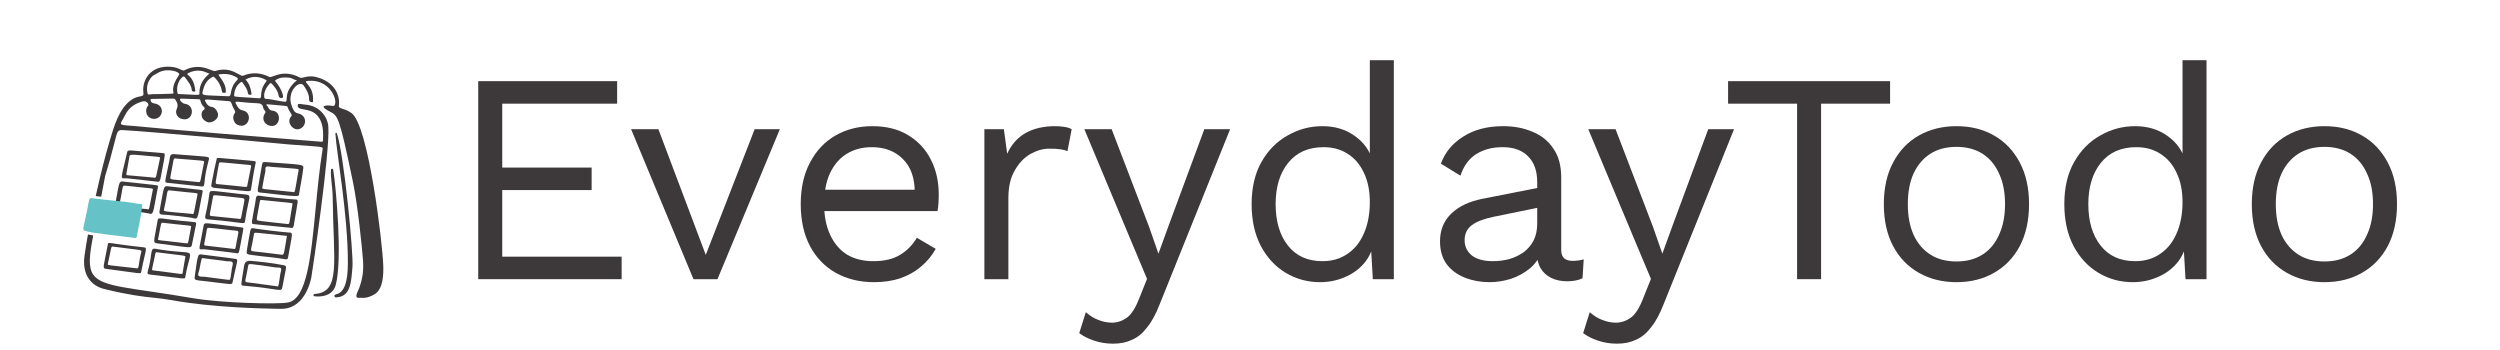 <svg width="600" height="84" viewBox="0 0 600 84" fill="none" xmlns="http://www.w3.org/2000/svg">
<path d="M557.858 30.28C561.266 30.28 564.266 31.024 566.858 32.512C569.498 34 571.562 36.16 573.05 38.992C574.538 41.776 575.282 45.112 575.282 49C575.282 52.888 574.538 56.248 573.05 59.08C571.562 61.864 569.498 64 566.858 65.488C564.266 66.976 561.266 67.72 557.858 67.72C554.498 67.72 551.498 66.976 548.858 65.488C546.218 64 544.154 61.864 542.666 59.08C541.178 56.248 540.434 52.888 540.434 49C540.434 45.112 541.178 41.776 542.666 38.992C544.154 36.16 546.218 34 548.858 32.512C551.498 31.024 554.498 30.28 557.858 30.28ZM557.858 35.248C555.41 35.248 553.322 35.8 551.594 36.904C549.866 38.008 548.522 39.592 547.562 41.656C546.65 43.672 546.194 46.12 546.194 49C546.194 51.832 546.65 54.28 547.562 56.344C548.522 58.408 549.866 59.992 551.594 61.096C553.322 62.2 555.41 62.752 557.858 62.752C560.306 62.752 562.394 62.2 564.122 61.096C565.85 59.992 567.17 58.408 568.082 56.344C569.042 54.28 569.522 51.832 569.522 49C569.522 46.12 569.042 43.672 568.082 41.656C567.17 39.592 565.85 38.008 564.122 36.904C562.394 35.8 560.306 35.248 557.858 35.248Z" fill="#3D3839"/>
<path d="M511.853 67.72C508.877 67.72 506.141 66.976 503.645 65.488C501.149 64 499.157 61.864 497.669 59.08C496.181 56.248 495.437 52.888 495.437 49C495.437 45.016 496.229 41.632 497.813 38.848C499.397 36.064 501.485 33.952 504.077 32.512C506.669 31.024 509.453 30.28 512.429 30.28C515.405 30.28 517.973 31.048 520.133 32.584C522.341 34.12 523.805 36.16 524.525 38.704L523.805 39.208V14.44H529.565V67H524.525L524.021 58.288L524.813 57.856C524.477 59.968 523.661 61.768 522.365 63.256C521.117 64.696 519.557 65.8 517.685 66.568C515.861 67.336 513.917 67.72 511.853 67.72ZM512.429 62.68C514.733 62.68 516.725 62.104 518.405 60.952C520.133 59.8 521.453 58.168 522.365 56.056C523.325 53.896 523.805 51.376 523.805 48.496C523.805 45.76 523.325 43.408 522.365 41.44C521.453 39.472 520.157 37.96 518.477 36.904C516.845 35.848 514.925 35.32 512.717 35.32C509.069 35.32 506.237 36.568 504.221 39.064C502.205 41.56 501.197 44.872 501.197 49C501.197 53.128 502.181 56.44 504.149 58.936C506.117 61.432 508.877 62.68 512.429 62.68Z" fill="#3D3839"/>
<path d="M469.545 30.28C472.953 30.28 475.953 31.024 478.545 32.512C481.185 34 483.249 36.16 484.737 38.992C486.225 41.776 486.969 45.112 486.969 49C486.969 52.888 486.225 56.248 484.737 59.08C483.249 61.864 481.185 64 478.545 65.488C475.953 66.976 472.953 67.72 469.545 67.72C466.185 67.72 463.185 66.976 460.545 65.488C457.905 64 455.841 61.864 454.353 59.08C452.865 56.248 452.121 52.888 452.121 49C452.121 45.112 452.865 41.776 454.353 38.992C455.841 36.16 457.905 34 460.545 32.512C463.185 31.024 466.185 30.28 469.545 30.28ZM469.545 35.248C467.097 35.248 465.009 35.8 463.281 36.904C461.553 38.008 460.209 39.592 459.249 41.656C458.337 43.672 457.881 46.12 457.881 49C457.881 51.832 458.337 54.28 459.249 56.344C460.209 58.408 461.553 59.992 463.281 61.096C465.009 62.2 467.097 62.752 469.545 62.752C471.993 62.752 474.081 62.2 475.809 61.096C477.537 59.992 478.857 58.408 479.769 56.344C480.729 54.28 481.209 51.832 481.209 49C481.209 46.12 480.729 43.672 479.769 41.656C478.857 39.592 477.537 38.008 475.809 36.904C474.081 35.8 471.993 35.248 469.545 35.248Z" fill="#3D3839"/>
<path d="M453.621 19.48V24.88H437.061V67H431.302V24.88H414.741V19.48H453.621Z" fill="#3D3839"/>
<path d="M416.171 31L399.251 73.048C398.339 75.4 397.331 77.248 396.227 78.592C395.171 79.984 393.971 80.968 392.627 81.544C391.331 82.168 389.819 82.48 388.091 82.48C386.459 82.48 384.947 82.24 383.555 81.76C382.211 81.328 381.011 80.728 379.955 79.96L381.539 74.92C382.499 75.784 383.507 76.408 384.563 76.792C385.667 77.224 386.747 77.44 387.803 77.44C389.051 77.44 390.227 77.056 391.331 76.288C392.435 75.52 393.443 73.96 394.355 71.608L396.227 66.928L392.627 58.36L381.179 31H387.731L396.731 54.472L398.963 60.88L401.555 53.752L409.979 31H416.171Z" fill="#3D3839"/>
<path d="M368.931 43.744C368.931 41.056 368.211 38.992 366.771 37.552C365.331 36.064 363.291 35.32 360.651 35.32C358.155 35.32 356.043 35.872 354.315 36.976C352.587 38.032 351.315 39.76 350.499 42.16L345.819 39.28C346.779 36.592 348.555 34.432 351.147 32.8C353.739 31.12 356.955 30.28 360.795 30.28C363.387 30.28 365.739 30.736 367.851 31.648C369.963 32.512 371.619 33.856 372.819 35.68C374.067 37.456 374.691 39.76 374.691 42.592V60.016C374.691 61.744 375.603 62.608 377.427 62.608C378.339 62.608 379.227 62.488 380.091 62.248L379.803 66.784C378.843 67.264 377.595 67.504 376.059 67.504C374.667 67.504 373.419 67.24 372.315 66.712C371.211 66.184 370.347 65.392 369.723 64.336C369.099 63.232 368.787 61.864 368.787 60.232V59.512L370.227 59.728C369.651 61.6 368.667 63.136 367.275 64.336C365.883 65.488 364.323 66.352 362.595 66.928C360.867 67.456 359.163 67.72 357.483 67.72C355.371 67.72 353.403 67.36 351.579 66.64C349.755 65.92 348.291 64.84 347.187 63.4C346.131 61.912 345.603 60.088 345.603 57.928C345.603 55.24 346.491 53.032 348.267 51.304C350.091 49.528 352.611 48.328 355.827 47.704L370.083 44.896V49.648L358.491 52.024C356.139 52.504 354.387 53.176 353.235 54.04C352.083 54.904 351.507 56.104 351.507 57.64C351.507 59.128 352.083 60.352 353.235 61.312C354.435 62.224 356.115 62.68 358.275 62.68C359.667 62.68 360.987 62.512 362.235 62.176C363.531 61.792 364.683 61.24 365.691 60.52C366.699 59.752 367.491 58.816 368.067 57.712C368.643 56.56 368.931 55.216 368.931 53.68V43.744Z" fill="#3D3839"/>
<path d="M316.806 67.72C313.83 67.72 311.094 66.976 308.598 65.488C306.102 64 304.11 61.864 302.622 59.08C301.134 56.248 300.39 52.888 300.39 49C300.39 45.016 301.182 41.632 302.766 38.848C304.35 36.064 306.438 33.952 309.03 32.512C311.622 31.024 314.406 30.28 317.382 30.28C320.358 30.28 322.926 31.048 325.086 32.584C327.294 34.12 328.758 36.16 329.478 38.704L328.758 39.208V14.44H334.518V67H329.478L328.974 58.288L329.766 57.856C329.43 59.968 328.614 61.768 327.318 63.256C326.07 64.696 324.51 65.8 322.638 66.568C320.814 67.336 318.87 67.72 316.806 67.72ZM317.382 62.68C319.686 62.68 321.678 62.104 323.358 60.952C325.086 59.8 326.406 58.168 327.318 56.056C328.278 53.896 328.758 51.376 328.758 48.496C328.758 45.76 328.278 43.408 327.318 41.44C326.406 39.472 325.11 37.96 323.43 36.904C321.798 35.848 319.878 35.32 317.67 35.32C314.022 35.32 311.19 36.568 309.174 39.064C307.158 41.56 306.15 44.872 306.15 49C306.15 53.128 307.134 56.44 309.102 58.936C311.07 61.432 313.83 62.68 317.382 62.68Z" fill="#3D3839"/>
<path d="M295.233 31L278.313 73.048C277.401 75.4 276.393 77.248 275.289 78.592C274.233 79.984 273.033 80.968 271.689 81.544C270.393 82.168 268.881 82.48 267.153 82.48C265.521 82.48 264.009 82.24 262.617 81.76C261.273 81.328 260.073 80.728 259.017 79.96L260.601 74.92C261.561 75.784 262.569 76.408 263.625 76.792C264.729 77.224 265.809 77.44 266.865 77.44C268.113 77.44 269.289 77.056 270.393 76.288C271.497 75.52 272.505 73.96 273.417 71.608L275.289 66.928L271.689 58.36L260.241 31H266.793L275.793 54.472L278.025 60.88L280.617 53.752L289.041 31H295.233Z" fill="#3D3839"/>
<path d="M236.251 67V31H240.931L241.723 36.904C242.731 34.696 244.195 33.04 246.115 31.936C248.083 30.832 250.459 30.28 253.243 30.28C253.867 30.28 254.539 30.328 255.259 30.424C256.027 30.52 256.675 30.712 257.203 31L256.195 36.256C255.667 36.064 255.091 35.92 254.467 35.824C253.843 35.728 252.955 35.68 251.803 35.68C250.315 35.68 248.803 36.112 247.267 36.976C245.779 37.84 244.531 39.16 243.523 40.936C242.515 42.664 242.011 44.872 242.011 47.56V67H236.251Z" fill="#3D3839"/>
<path d="M209.744 67.72C206.336 67.72 203.288 66.976 200.6 65.488C197.96 64 195.896 61.864 194.408 59.08C192.92 56.248 192.176 52.888 192.176 49C192.176 45.112 192.92 41.776 194.408 38.992C195.896 36.16 197.936 34 200.528 32.512C203.12 31.024 206.072 30.28 209.384 30.28C212.744 30.28 215.6 31 217.952 32.44C220.352 33.88 222.176 35.848 223.424 38.344C224.672 40.792 225.296 43.552 225.296 46.624C225.296 47.44 225.272 48.184 225.224 48.856C225.176 49.528 225.104 50.128 225.008 50.656H195.92V45.544H222.488L219.536 46.12C219.536 42.664 218.576 40 216.656 38.128C214.784 36.256 212.312 35.32 209.24 35.32C206.888 35.32 204.848 35.872 203.12 36.976C201.44 38.032 200.12 39.592 199.16 41.656C198.248 43.672 197.792 46.12 197.792 49C197.792 51.832 198.272 54.28 199.232 56.344C200.192 58.408 201.536 59.992 203.264 61.096C205.04 62.152 207.152 62.68 209.6 62.68C212.24 62.68 214.376 62.176 216.008 61.168C217.688 60.16 219.032 58.792 220.04 57.064L224.576 59.728C223.664 61.36 222.488 62.776 221.048 63.976C219.656 65.176 218 66.112 216.08 66.784C214.208 67.408 212.096 67.72 209.744 67.72Z" fill="#3D3839"/>
<path d="M181.122 31H187.17L172.194 67H166.434L151.458 31H158.01L169.386 61.168L181.122 31Z" fill="#3D3839"/>
<path d="M114.776 67V19.48H148.112V24.88H120.536V40.216H141.992V45.616H120.536V61.6H149.192V67H114.776Z" fill="#3D3839"/>
<path d="M80.495 32.047C80.485 31.841 80.777 31.788 80.843 31.985C82.593 37.17 84.851 61.06 84.599 63.963C84.28 67.643 84.202 71.042 80.917 71.352C80.677 71.375 80.345 71.428 80.27 71.122C79.988 69.958 83.431 72.145 83.488 63.349C83.564 51.663 80.692 36.177 80.495 32.048V32.047Z" fill="#3D3839"/>
<path d="M79.437 40.739C79.467 40.426 79.914 40.409 79.965 40.719C80.714 45.308 82.199 62.434 80.577 68.385C79.981 70.567 77.944 71.322 75.691 71.129C75.482 71.112 75.231 71.102 75.226 70.819C75.221 70.561 75.46 70.557 75.643 70.54C81.801 69.982 80.033 63.228 79.844 47.332C79.813 44.77 79.276 42.418 79.436 40.739L79.437 40.739Z" fill="#3D3839"/>
<path d="M63.786 38.901C72.601 39.536 72.891 39.428 72.788 40.36C72.557 42.468 72.078 44.536 71.775 46.632C71.689 47.222 71.74 47.275 62.559 46.22C61.385 46.085 61.827 46.187 62.851 39.707C62.965 38.98 63.061 38.849 63.786 38.901ZM70.234 46.074C70.92 46.276 70.705 46.121 71.644 40.983C71.751 40.396 72.104 40.607 65.133 40.047C64.737 40.015 64.279 39.852 63.958 39.994C63.522 40.187 63.775 40.752 63.685 41.145C63.407 42.369 63.206 43.611 62.982 44.848C62.86 45.521 62.285 45.226 70.234 46.075V46.074Z" fill="#3D3839"/>
<path d="M69.833 54.68C69.819 54.679 61.149 53.812 61.041 53.807C60.114 53.764 60.389 53.639 61.246 48.803C61.484 47.457 61.3 46.776 62.354 46.982C63.354 47.178 69.267 47.838 70.716 47.861C71.905 47.879 71.468 47.939 70.513 54.026C70.434 54.523 70.288 54.809 69.833 54.679V54.68ZM69.074 53.767C69.569 53.704 69.359 53.833 70.181 49.064C70.262 48.595 70.63 48.822 62.771 47.995C62.254 47.941 62.469 48.046 61.733 51.791C61.521 52.867 61.504 52.909 62.587 53.045C64.706 53.311 66.833 53.522 69.073 53.768L69.074 53.767Z" fill="#3D3839"/>
<path d="M61.344 39.16C61.033 40.372 60.333 44.757 60.268 45.304C60.164 46.187 60.13 45.962 53.636 45.299C50.93 45.023 50.553 45.182 50.754 44.157C51.943 38.083 50.89 43.244 52.016 38.094C52.082 37.789 52.027 37.845 57.286 38.314C61.522 38.691 61.497 38.565 61.344 39.161V39.16ZM59.323 44.65C59.631 43.094 59.931 41.537 60.26 39.985C60.344 39.586 60.328 39.625 58.272 39.439C52.542 38.92 52.618 38.78 52.532 39.294C51.725 44.115 51.468 44.118 52.179 44.184C59.306 44.846 59.244 45.046 59.322 44.65H59.323Z" fill="#3D3839"/>
<path d="M48.452 44.753C48.438 44.752 40.368 43.913 40.085 43.863C39.383 43.737 39.591 43.799 40.675 38.442C40.805 37.802 40.669 36.898 41.761 36.991C50.197 37.71 50.383 37.373 50.1 38.401C48.565 43.953 49.473 44.865 48.452 44.753H48.452ZM42.318 38.056C41.484 37.795 41.725 38.327 40.99 41.943C40.782 42.966 40.762 42.997 41.752 43.11C43.69 43.328 45.633 43.499 47.573 43.7C48.241 43.769 47.974 43.752 48.946 39.1C49.086 38.431 49.489 38.669 42.318 38.056V38.056Z" fill="#3D3839"/>
<path d="M60.778 54.784C61.51 54.952 68.381 55.785 69.308 55.801C70.497 55.82 70.125 55.948 69.146 61.715C69.08 62.102 68.956 62.313 68.507 62.228C65.951 61.747 63.35 61.614 60.779 61.244C59.103 61.002 59.036 61.158 59.338 59.514C60.166 54.999 59.953 54.668 60.778 54.784ZM68.86 56.611C60.978 55.831 61.042 55.633 60.96 56.142C60.413 59.529 60.106 59.786 60.315 60.115C60.507 60.417 60.338 60.194 67.415 61.106C68.316 61.222 68.073 61.154 68.86 56.611Z" fill="#3D3839"/>
<path d="M50 52.658C48.497 52.534 49.597 51.974 50.239 46.534C50.367 45.456 50.492 45.776 57.535 46.54C61.007 46.917 59.833 46.087 58.816 53.011C58.666 54.031 58.744 53.383 50 52.658L50 52.658ZM57.387 52.521C57.984 52.718 57.802 52.405 58.537 48.798C58.8 47.506 58.809 47.598 57.162 47.426C51.142 46.797 51.21 46.653 51.123 47.191C50.4 51.663 49.997 51.769 50.8 51.849C52.991 52.065 55.178 52.294 57.387 52.52L57.387 52.521Z" fill="#3D3839"/>
<path d="M48.622 46.039C47.429 51.975 47.672 52.789 46.459 52.378C45.785 52.15 40.091 51.516 38.878 51.496C38.423 51.489 38.175 51.224 38.275 50.707C39.347 45.154 39.136 44.571 40.258 44.702C49.034 45.72 48.746 45.424 48.622 46.04V46.039ZM45.979 51.321C46.665 51.545 46.407 51.486 47.381 46.783C47.511 46.157 47.629 46.496 40.758 45.691C39.927 45.593 40.333 46.004 39.384 50.105C39.201 50.895 39.11 50.663 45.979 51.321V51.321Z" fill="#3D3839"/>
<path d="M37.905 44.904C36.711 50.841 36.954 51.654 35.741 51.244C35.068 51.016 29.374 50.381 28.161 50.361C27.706 50.354 27.457 50.089 27.557 49.572C28.63 44.019 28.418 43.437 29.54 43.567C38.316 44.585 38.028 44.29 37.905 44.905V44.904ZM35.262 50.186C35.948 50.411 35.69 50.351 36.664 45.648C36.793 45.023 36.911 45.361 30.041 44.556C29.21 44.459 29.616 44.87 28.666 48.97C28.483 49.761 28.392 49.528 35.262 50.186V50.186Z" fill="#3D3839"/>
<path d="M56.85 60.773C48.859 59.799 49.163 59.791 48.423 59.839C47.424 59.905 47.947 59.506 48.859 54.2C49.034 53.183 49.072 53.541 57.65 54.533C58.465 54.628 58.473 54.627 58.324 55.405C57.377 60.367 57.458 61.005 56.85 60.773ZM56.162 59.746C56.633 59.85 56.453 59.539 57.182 56.004C57.337 55.25 57.007 55.412 55.261 55.221C49.661 54.609 49.743 54.452 49.646 55.084C49.087 58.711 48.716 58.874 49.326 58.944C51.575 59.203 53.824 59.47 56.162 59.746H56.162Z" fill="#3D3839"/>
<path d="M37.672 43.596C30.171 42.764 30.579 42.763 29.876 42.806C28.779 42.874 29.174 42.45 30.474 36.717C30.704 35.704 30.579 36.132 39.038 36.74C39.808 36.796 39.647 36.839 38.859 41.056C38.427 43.372 38.456 43.751 37.672 43.596ZM36.925 42.619C37.561 42.833 37.372 42.657 38.378 38.108C38.488 37.612 38.467 37.676 35.892 37.454C33.081 37.213 31.18 36.915 31.102 37.384C30.323 42.042 30.097 42.013 30.609 42.055C32.736 42.232 34.861 42.432 36.926 42.619H36.925Z" fill="#3D3839"/>
<path d="M58.428 68.567C57.651 68.504 57.856 68.499 58.584 63.8C58.72 62.922 59.236 62.523 60.131 62.602C62.733 62.828 65.326 63.122 67.893 63.618C69.074 63.846 68.713 63.635 67.792 68.786C67.519 70.317 67.429 69.296 58.428 68.567ZM66.362 68.689C66.928 68.947 66.83 68.556 67.292 65.659C67.358 65.247 67.609 64.742 67.454 64.449C67.256 64.071 66.655 64.255 66.236 64.195C59.604 63.256 59.669 63.166 59.572 63.754C58.95 67.507 58.492 67.638 59.365 67.753L66.363 68.689L66.362 68.689Z" fill="#3D3839"/>
<path d="M46.297 53.274C47.151 53.349 47.16 53.358 46.986 54.194C46.682 55.648 46.395 57.104 46.096 58.559C45.854 59.74 46.086 59.458 38.362 58.49C36.421 58.247 36.884 58.632 37.83 52.922C37.993 51.94 37.931 52.529 46.297 53.273L46.297 53.274ZM37.942 57.44C37.848 57.727 37.546 57.515 44.732 58.398C45.297 58.467 45.075 58.414 45.856 54.526C45.956 54.029 46.173 54.296 39.089 53.468C38.57 53.407 38.743 53.368 37.941 57.439L37.942 57.44Z" fill="#3D3839"/>
<path d="M34.248 59.328C35.559 59.466 35.042 59.376 33.895 65.222C33.769 65.866 33.865 65.598 25.484 64.537C24.452 64.405 24.883 64.064 25.897 58.584C26.009 57.979 26.158 58.478 34.248 59.328ZM32.754 64.389C33.435 64.626 33.156 63.491 33.883 60.575C34.068 59.833 34.15 60.121 27.173 59.189C26.587 59.11 26.819 59.085 25.902 63.238C25.79 63.747 25.433 63.537 32.755 64.389H32.754Z" fill="#3D3839"/>
<path d="M44.479 66.468C44.37 67.112 44.45 66.863 35.914 65.883C35.443 65.829 35.304 65.671 35.454 65.16C36.635 61.171 35.928 59.468 37.263 59.705C48 61.614 45.839 58.387 44.478 66.468H44.479ZM44.467 61.803C44.581 61.227 44.684 61.47 37.691 60.549C37.175 60.481 37.431 60.487 36.52 64.43C36.384 65.014 36.622 64.866 38.188 65.068C43.81 65.793 43.77 65.913 43.832 65.518C44.026 64.277 44.224 63.035 44.467 61.803Z" fill="#3D3839"/>
<path d="M48.278 61.063C56.304 62.059 53.407 61.72 56.3 62.101C57.391 62.245 56.966 62.179 55.823 67.698C55.666 68.453 55.758 68.233 49.269 67.481C47.161 67.236 46.608 67.343 46.719 66.511C47.475 60.845 47.545 61.036 48.278 61.063ZM48.767 61.969C48.327 61.839 48.39 62.044 47.852 64.702C47.752 65.193 47.431 65.838 47.628 66.138C47.863 66.495 48.577 66.363 49.088 66.418C49.101 66.419 51.116 66.706 54.639 67.137C55.411 67.232 55.207 67.349 55.659 64.395C55.732 63.918 55.997 63.328 55.81 62.993C55.579 62.58 54.895 62.794 54.412 62.703C53.969 62.62 54.388 62.679 48.767 61.969V61.969Z" fill="#3D3839"/>
<path fill-rule="evenodd" clip-rule="evenodd" d="M84.352 27.128C88.446 30.029 91.817 58.4 91.979 63.686L91.98 63.686L91.986 63.685C92.056 66.001 91.933 69.305 89.984 70.561C89.039 71.169 87.95 71.572 86.77 71.474C86.651 71.464 86.523 71.471 86.394 71.478C86.101 71.495 85.807 71.513 85.612 71.321C85.325 71.04 85.794 70.037 86.052 69.482C86.118 69.342 86.17 69.231 86.193 69.167C87.154 66.521 87.309 64.55 87.075 61.854C86.841 59.157 85.94 49.624 84.678 43.535C81.448 27.957 81.063 27.759 79.268 26.839C78.903 26.651 78.478 26.434 77.96 26.05C76.974 25.32 78.62 25.163 79.774 25.423C81.58 25.829 80.07 18.831 73.842 19.42C73.203 19.481 73.35 19.655 73.727 20.099C74.26 20.729 75.255 21.904 75.126 24.073C75.123 24.11 75.124 24.149 75.126 24.19C75.131 24.379 75.137 24.586 74.813 24.528C74.206 24.418 74.202 24.262 74.194 23.843C74.182 23.312 74.163 22.358 72.893 20.541C71.856 19.058 68.699 22.016 70.023 25.441L70.075 25.578C70.359 26.318 70.631 27.028 71.494 27.201C73.813 27.664 73.664 30.427 71.783 30.98C70.277 31.422 68.615 29.252 69.902 27.925C70.131 27.688 69.967 27.434 69.698 27.014C69.485 26.683 69.207 26.25 69.001 25.641C68.992 25.614 68.986 25.591 68.974 25.571C68.88 25.407 68.486 25.415 64.31 25.038C64.283 25.035 64.256 25.031 64.229 25.024C64.119 25.001 64 24.977 63.957 25.153C63.932 25.256 63.996 25.351 64.09 25.395C64.188 25.441 64.255 25.57 64.337 25.726C64.505 26.05 64.735 26.493 65.424 26.565C67.879 26.822 67.215 31.021 64.546 30.113C63.222 29.663 62.782 28.218 63.654 27.11C63.827 26.89 63.678 26.7 63.501 26.476C63.369 26.307 63.221 26.12 63.184 25.887C63.044 24.999 62.52 24.807 61.705 24.776C60.462 24.727 59.221 24.634 57.984 24.497C56.562 24.348 56.297 24.32 56.645 24.943L56.75 25.132C57.106 25.782 57.406 26.331 58.204 26.48C60.921 26.989 59.734 31.255 56.933 29.925C56.345 29.645 55.89 28.726 55.998 28.008C56.07 27.528 56.218 27.322 56.326 27.172C56.495 26.938 56.565 26.841 56.09 26.046C55.902 25.733 55.786 25.413 55.685 25.134C55.517 24.668 55.389 24.314 55.035 24.289C53.941 24.21 52.847 24.123 51.754 24.029C49.064 23.8 48.938 23.789 49.342 24.467L49.35 24.479C49.687 25.044 49.981 25.537 50.801 25.649C51.463 25.74 51.996 26.362 52.241 27.051C52.779 28.568 50.761 29.702 49.76 29.295C47.809 28.503 48.34 26.67 48.825 26.428C49.251 26.216 49.154 25.853 48.903 25.634C48.43 25.22 48.245 24.678 48.094 24.119C48.01 23.81 48 23.81 46.718 23.782C46.059 23.767 45.063 23.745 43.546 23.669C42.625 23.624 43.681 24.834 44.362 24.914C47.11 25.24 46.326 29.642 43.336 28.437C42.569 28.128 42.002 27.113 42.373 26.292C42.74 25.478 42.69 24.885 42.232 24.141C42.007 23.774 41.885 23.642 41.469 23.655C39.631 23.711 38.421 23.719 37.626 23.724C36.127 23.734 36.103 23.734 36.125 24.03C36.15 24.381 36.436 24.743 36.964 24.811C39.781 25.174 39.155 28.575 36.935 28.526C35.147 28.487 34.561 26.424 35.556 25.349C35.851 25.03 35.164 24.102 34.305 24.324C32.421 24.811 30.945 25.771 30.043 27.596C29.43 28.837 28.903 29.419 29.032 29.727C29.224 30.191 30.891 30.04 35.954 30.587C40.622 31.092 66.076 33.132 74.466 33.805C76.112 33.937 77.101 34.016 77.148 34.021C77.439 34.051 77.5 33.941 77.513 33.681C77.589 32.162 77.602 30.639 77.04 29.204C76.106 26.815 74.297 26.499 72.989 26.271C72.061 26.108 71.385 25.99 71.454 25.207C71.482 24.878 71.814 24.924 72.047 24.957L72.118 24.966L72.533 25.015C73.271 25.1 74.014 25.185 74.723 25.383C76.779 25.956 78.617 27.982 78.798 30.312C79.272 36.384 74.844 66.019 74.711 66.624C73.821 70.682 71.482 74.263 67.293 74.122C67.072 74.117 66.85 74.112 66.628 74.109C63.495 74.055 51.136 73.843 41.203 72.034C39.65 71.752 38.335 71.611 36.909 71.459C34.175 71.167 31.037 70.832 25.051 69.369C21.797 68.574 19.647 65.89 20.289 61.319C20.53 59.631 20.804 57.949 21.11 56.272C21.463 56.355 21.881 56.434 22.374 56.512C21.421 61.367 21.157 64.139 22.366 65.901C24.486 68.987 31.132 68.965 46.53 71.597C53.037 72.708 66.484 73.08 69.102 72.606C73.66 71.783 74.649 61.517 75.76 49.981C76.21 45.309 76.68 40.428 77.415 35.882C77.441 35.723 77.464 35.605 77.425 35.514C77.26 35.13 76.008 35.21 69.317 34.661L69.25 34.655C67.613 34.502 36.13 31.56 29.602 31.233L29.604 31.233C28.238 31.165 28.212 31.266 27.459 34.278C26.795 36.969 26.052 39.639 25.228 42.286C24.928 43.928 24.615 45.568 24.287 47.206C23.849 47.158 23.412 47.108 22.975 47.054C24.051 42.197 25.237 37.473 26.249 34.062L26.401 33.548C27.361 30.288 28.626 25.993 31.507 23.982C32.371 23.379 33.098 23.238 33.612 23.138C34.2 23.024 34.509 22.965 34.422 22.33C33.995 19.211 36.156 15.563 41.147 16.043C42.229 16.146 42.902 16.468 43.373 16.694C43.76 16.879 44.01 16.998 44.239 16.879C47.051 15.409 49.28 16.265 50.58 16.764C51.078 16.956 51.44 17.095 51.646 17.03C54.357 16.181 56.103 17.156 57.201 17.771C57.727 18.064 58.104 18.275 58.368 18.165C60.495 17.276 62.583 17.443 64.626 18.455C64.84 18.561 65.199 18.431 65.703 18.248C66.926 17.803 69.005 17.047 71.952 18.617C72.202 18.75 72.537 18.668 72.988 18.557C73.666 18.39 74.604 18.159 75.91 18.496C80.296 19.627 81.65 22.823 81.328 25.354C81.269 25.817 81.619 25.929 82.23 26.123C82.769 26.294 83.51 26.531 84.352 27.128ZM37.54 22.588C37.865 22.589 38.189 22.59 38.514 22.574C40.918 22.456 41.528 22.559 41.63 22.377C41.783 22.105 40.803 21.198 42.967 17.968C43.462 17.231 40.103 16.222 38.048 17.409C37.898 17.495 37.744 17.576 37.589 17.658C37.109 17.909 36.628 18.162 36.289 18.58C35.399 19.678 35.092 20.949 35.395 22.352C35.448 22.6 35.526 22.726 35.807 22.679C36.382 22.584 36.961 22.586 37.54 22.588V22.588ZM45.731 22.702C47.871 22.814 47.871 22.814 47.861 22.38L47.861 22.381C47.816 20.442 48.695 18.955 50.256 17.683C50.174 17.664 50.049 17.609 49.885 17.536C49.077 17.177 47.333 16.403 45.171 17.552C44.835 17.731 44.934 17.818 45.21 18.061C45.654 18.452 46.556 19.246 46.834 21.473C46.837 21.503 46.844 21.537 46.851 21.572C46.887 21.759 46.932 21.988 46.618 22C46.345 22.01 46.039 21.923 46.011 21.577C45.934 20.61 45.392 19.891 44.851 19.172C44.72 19 44.592 18.826 44.467 18.65C44.286 18.393 44.106 18.186 43.73 18.534C42.648 19.538 42.351 20.997 42.587 22.305C42.632 22.559 42.785 22.564 42.958 22.571L42.996 22.572C44.166 22.62 45.056 22.666 45.731 22.702ZM51.504 22.959C52.366 22.989 53.467 23.027 54.864 23.103C55.253 23.124 55.319 22.778 55.426 22.218C55.566 21.48 55.777 20.37 56.891 19.241C57.184 18.945 57.148 18.773 56.809 18.573C55.447 17.767 53.994 17.593 52.418 17.888C52.465 18.034 52.627 18.26 52.836 18.548C53.373 19.292 54.214 20.458 54.194 21.805C54.193 21.843 54.198 21.885 54.201 21.926C54.218 22.093 54.235 22.268 53.954 22.263C53.909 22.263 53.864 22.264 53.819 22.267C53.586 22.277 53.329 22.288 53.281 21.976C53.104 20.808 52.626 19.842 51.825 18.936C51.236 18.27 51.16 18.323 50.699 18.644C50.64 18.684 50.576 18.729 50.504 18.777C49.408 19.506 48.986 20.645 48.664 21.841C48.392 22.852 48.636 22.86 51.504 22.959ZM56.22 23.028C56.36 23.308 57.245 23.217 62.229 23.587L62.229 23.588C62.611 23.616 62.632 23.321 62.668 22.795C62.717 22.078 62.796 20.934 63.865 19.6C64.016 19.411 64.053 19.308 63.807 19.175C62.212 18.31 60.611 18.161 58.924 19.086C59.808 20.027 60.173 21.1 60.324 22.264C60.327 22.291 60.333 22.323 60.341 22.356C60.376 22.529 60.421 22.751 60.136 22.746L60.089 22.745C59.837 22.741 59.527 22.736 59.486 22.326C59.413 21.574 59.006 20.984 58.601 20.394C58.478 20.214 58.355 20.035 58.24 19.852C58.107 19.636 57.961 19.599 57.733 19.773C56.739 20.536 56.265 21.549 56.2 22.782C56.194 22.888 56.189 22.967 56.22 23.028ZM66.317 24.091C66.986 24.222 67.654 24.352 68.332 24.419L68.331 24.42C68.762 24.463 68.775 24.197 68.802 23.688C68.847 22.81 68.93 21.206 71.275 19.229C70.875 19.232 70.561 19.076 70.258 18.925C70.015 18.805 69.778 18.686 69.506 18.656C68.422 18.536 67.365 18.502 66.356 19.083C65.953 19.314 65.959 19.398 66.241 19.721C67.528 21.191 68.826 24.319 67.076 23.384C66.944 23.313 66.916 23.168 66.871 22.933C66.781 22.453 66.618 21.597 65.347 20.224C65.326 20.2 65.305 20.175 65.284 20.15C65.148 19.99 64.998 19.812 64.742 20.07C63.238 21.58 63.083 23.694 63.77 23.725C64.632 23.764 65.475 23.928 66.317 24.091Z" fill="#3D3839"/>
<path d="M22.309 47.6C24.328 47.889 30.819 48.474 31.555 48.63C34.198 49.191 34.207 48.754 34.131 49.411C33.774 52.464 33.165 54.8 32.856 56.635C32.799 56.973 32.701 57.175 32.289 57.103C30.835 56.849 22.098 56.02 20.499 55.43C19.628 55.108 19.982 55.027 20.905 50.48C21.389 48.093 21.271 47.267 22.309 47.599V47.6Z" fill="#65C3C7"/>
</svg>
